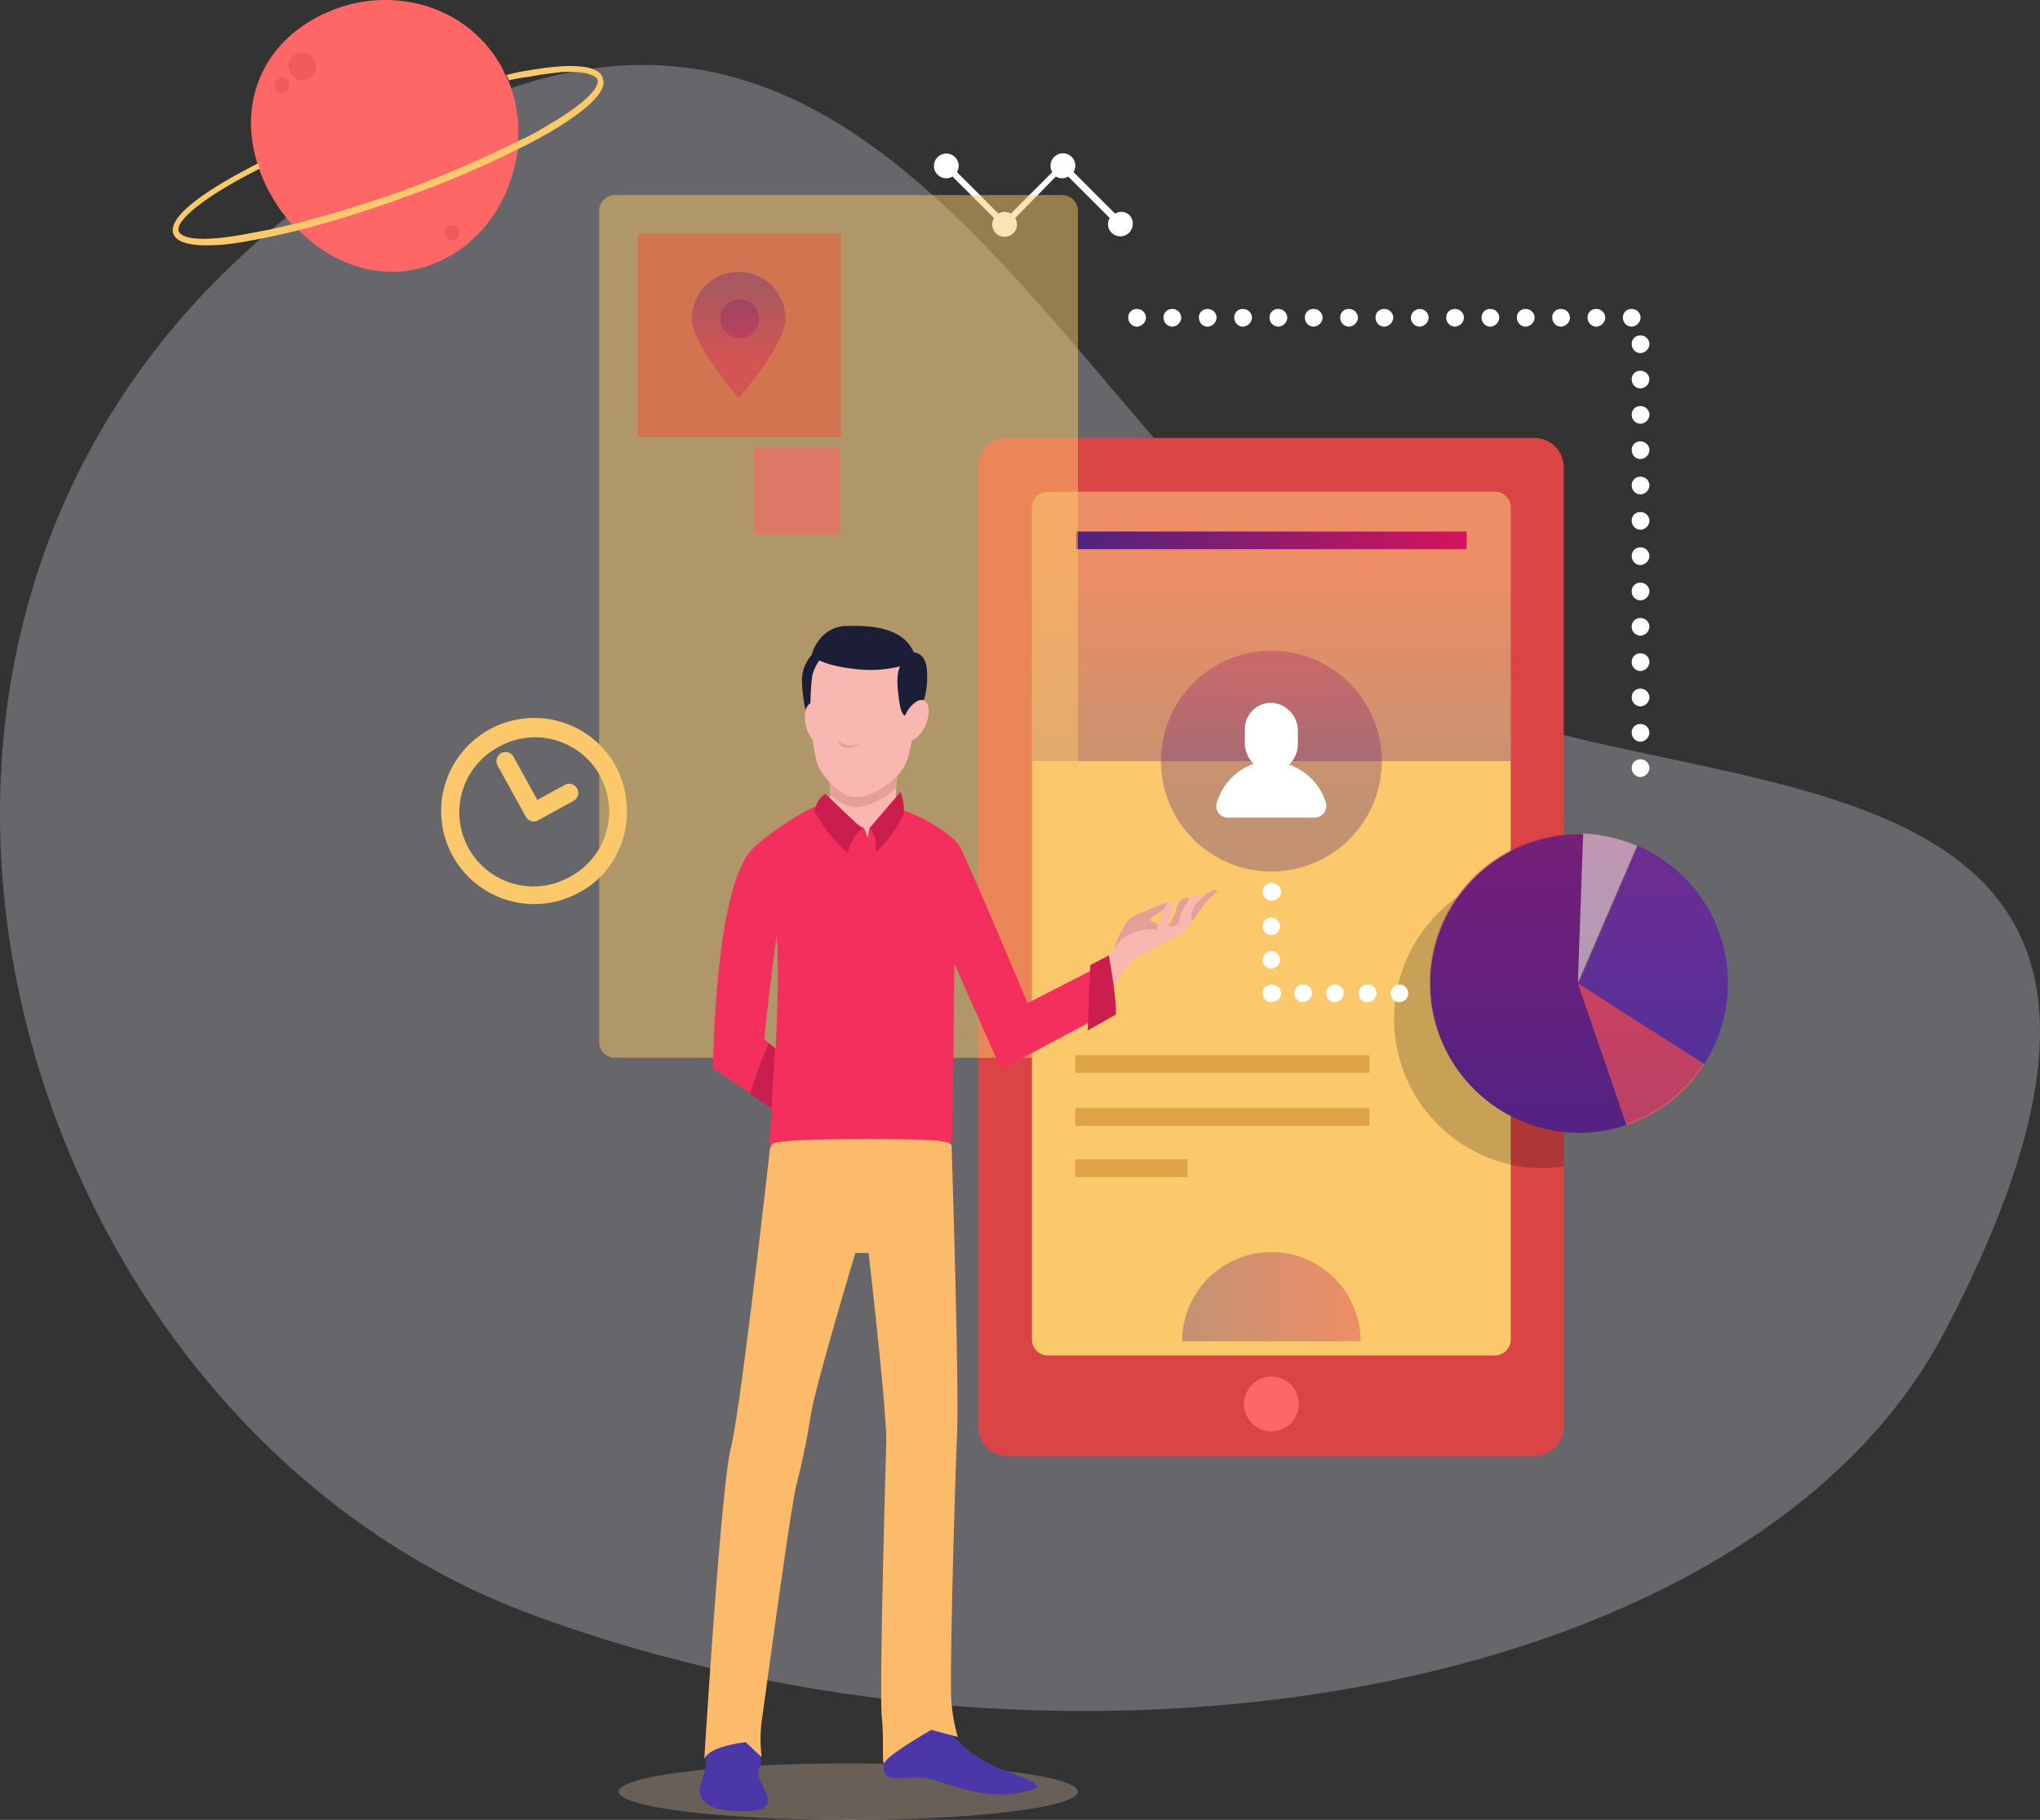 <svg xmlns="http://www.w3.org/2000/svg" xmlns:xlink="http://www.w3.org/1999/xlink" width="409.389" height="365.322" viewBox="0 0 409.389 365.322">
  <rect x="0" y="0" width="409.389" height="365.322" fill="#333333" stroke="none"/>
  <defs>
    <linearGradient id="linear-gradient" x1="0.5" y1="1.161" x2="0.5" y2="0.272" gradientUnits="objectBoundingBox">
      <stop offset="0" stop-color="#4f2280"/>
      <stop offset="1" stop-color="#d4145a"/>
    </linearGradient>
    <linearGradient id="linear-gradient-2" x1="0.5" y1="0.696" x2="0.5" y2="-0.388" xlink:href="#linear-gradient"/>
    <linearGradient id="linear-gradient-3" x1="0.501" y1="0.99" x2="0.501" y2="-0.275" xlink:href="#linear-gradient"/>
    <linearGradient id="linear-gradient-4" x1="-0.001" y1="0.502" x2="1.001" y2="0.502" xlink:href="#linear-gradient"/>
    <linearGradient id="linear-gradient-5" x1="0" y1="0.496" x2="1" y2="0.496" xlink:href="#linear-gradient"/>
    <linearGradient id="linear-gradient-6" x1="0.504" y1="0.057" x2="0.504" y2="0.727" xlink:href="#linear-gradient"/>
    <linearGradient id="linear-gradient-7" x1="0.487" y1="-0.521" x2="0.487" y2="1.657" xlink:href="#linear-gradient"/>
  </defs>
  <g id="Group_3158" data-name="Group 3158" transform="translate(-136.215 -2272.314)">
    <path id="Path_31287" data-name="Path 31287" d="M323.772,139.471C251.232,95.736,216.959-39.041,105.1,41.489c-112.069,80.53-65.6,245.794,41.632,285.744s245.374,17.452,284.062-56.77C497.237,143.465,372.342,168.907,323.772,139.471Z" transform="translate(95.762 2269.015)" fill="#eaebfb" opacity="0.278"/>
    <g id="Group_3102" data-name="Group 3102" transform="translate(170.857 2272.303)">
      <g id="Group_3090" data-name="Group 3090" transform="translate(0.024 0.011)">
        <path id="Path_31238" data-name="Path 31238" d="M14.2,33.108c7.977,8.154,19.676,11.345,30.135,5.5,8.154-4.432,12.94-12.94,14-21.8a191.854,191.854,0,0,1-23.044,9.75A186.911,186.911,0,0,1,14.2,33.108Z" transform="translate(10.929 12.961)" fill="#f66"/>
        <path id="Path_31239" data-name="Path 31239" d="M60.5,16.123l-.532-1.064c-.355-.532-.532-1.241-.886-1.773C51.81.346,35.147-3.731,21.675,3.714,10.507,9.918,6.608,21.44,10.153,32.785c.177.355.177.709.355,1.064a26.787,26.787,0,0,0,2.3,5.141,32.522,32.522,0,0,0,4.432,6.2c6.559-1.6,14-3.9,21.626-6.559a200.208,200.208,0,0,0,23.576-10.1A26.915,26.915,0,0,0,60.5,16.123Z" transform="translate(6.822 -0.011)" fill="#f66"/>
        <path id="Path_31240" data-name="Path 31240" d="M86.309,9.813C85.423,7.332,80.282,6.8,71.242,8.4a36.306,36.306,0,0,0-4.254.886l.532,1.064A32.718,32.718,0,0,1,71.6,9.636c1.773-.355,3.191-.532,4.609-.709a20.8,20.8,0,0,1,6.736,0c1.241.355,2.127.709,2.3,1.241.532,1.418-1.95,4.609-10.281,9.395a42.624,42.624,0,0,1-5.672,3.013,235.132,235.132,0,0,1-23.576,10.1c-7.622,2.659-15.067,4.963-21.626,6.559-3.368.886-6.381,1.418-9.218,1.95-9.395,1.773-13.118.886-13.649-.532C.513,38.53,6.54,33.567,17.531,28.072c-.177-.355-.177-.709-.355-1.064C6.363,32.5-1.082,37.821.159,41.189c.709,1.95,4.254,2.659,10.281,2.127,1.418-.177,3.013-.355,4.786-.709,3.013-.532,6.381-1.241,9.927-2.127a215.977,215.977,0,0,0,21.094-6.559,191.855,191.855,0,0,0,23.044-9.75c2.3-1.064,4.432-2.3,6.382-3.368,7.445-4.432,10.99-7.8,10.813-10.281A1.34,1.34,0,0,1,86.309,9.813Z" transform="translate(-0.024 5.766)" fill="#fbc96b"/>
      </g>
      <path id="Path_31241" data-name="Path 31241" d="M16.948,11.329a2.821,2.821,0,0,1-3.545-1.6,2.656,2.656,0,0,1,1.241-3.545,2.874,2.874,0,0,1,3.723,1.418A2.728,2.728,0,0,1,16.948,11.329Z" transform="translate(10.155 4.616)" fill="#ef5b5b"/>
      <path id="Path_31242" data-name="Path 31242" d="M13.611,11.8a1.579,1.579,0,0,1-1.95-.886A1.467,1.467,0,1,1,14.32,9.67C14.674,10.556,14.32,11.62,13.611,11.8Z" transform="translate(8.884 6.807)" fill="#ef5b5b"/>
      <path id="Path_31243" data-name="Path 31243" d="M32.911,28.5a1.579,1.579,0,0,1-1.95-.886A1.467,1.467,0,1,1,33.62,26.37,1.641,1.641,0,0,1,32.911,28.5Z" transform="translate(23.795 19.71)" fill="#ef5b5b"/>
      <path id="Path_31244" data-name="Path 31244" d="M123.78,29.1a2.562,2.562,0,0,0-1.241.355l-8.331-8.331a2.562,2.562,0,0,0,.355-1.241,2.482,2.482,0,1,0-4.963,0,2.562,2.562,0,0,0,.355,1.241l-8.331,8.331a3.287,3.287,0,0,0-1.241-.355,2.562,2.562,0,0,0-1.241.355l-8.331-8.331a2.562,2.562,0,0,0,.355-1.241,2.482,2.482,0,1,0-2.482,2.482,2.562,2.562,0,0,0,1.241-.355l8.331,8.331a2.562,2.562,0,0,0-.355,1.241,2.482,2.482,0,1,0,4.963,0,3.286,3.286,0,0,0-.355-1.241l8.154-8.331a2.349,2.349,0,0,0,2.482,0l8.331,8.331a2.562,2.562,0,0,0-.355,1.241,2.482,2.482,0,0,0,4.963,0A2.283,2.283,0,0,0,123.78,29.1Z" transform="translate(66.583 13.435)" fill="#fff"/>
      <path id="Path_31245" data-name="Path 31245" d="M208.726,55.45V248.135a5.9,5.9,0,0,1-5.85,5.85H97.05a5.9,5.9,0,0,1-5.85-5.85V55.45a5.9,5.9,0,0,1,5.85-5.85H202.876A5.9,5.9,0,0,1,208.726,55.45Z" transform="translate(70.446 38.314)" fill="#da4444"/>
      <path id="Path_31246" data-name="Path 31246" d="M193.377,58.891V225.873a3.177,3.177,0,0,1-3.191,3.191h-89.7a3.177,3.177,0,0,1-3.191-3.191V58.891a3.177,3.177,0,0,1,3.191-3.191h89.7A3.177,3.177,0,0,1,193.377,58.891Z" transform="translate(75.159 43.027)" fill="#fbc96b"/>
      <g id="Group_3091" data-name="Group 3091" transform="translate(215.003 276.346)">
        <path id="Path_31247" data-name="Path 31247" d="M126.8,166.89h0a5.523,5.523,0,0,1-5.5-5.5h0a5.523,5.523,0,0,1,5.5-5.5h0a5.523,5.523,0,0,1,5.5,5.5h0A5.523,5.523,0,0,1,126.8,166.89Z" transform="translate(-121.3 -155.9)" fill="#f66"/>
      </g>
      <path id="Path_31248" data-name="Path 31248" d="M193.377,58.891v50.875H97.3V58.891a3.177,3.177,0,0,1,3.191-3.191h89.7A3.177,3.177,0,0,1,193.377,58.891Z" transform="translate(75.159 43.027)" opacity="0.33" fill="url(#linear-gradient)"/>
      <circle id="Ellipse_104" data-name="Ellipse 104" cx="22.158" cy="22.158" r="22.158" transform="translate(198.34 130.635)" opacity="0.33" fill="url(#linear-gradient-2)"/>
      <path id="Path_31249" data-name="Path 31249" d="M132.765,92.012a5.77,5.77,0,0,0,1.773-4.077V85.276A5.626,5.626,0,0,0,129.4,79.6a5.264,5.264,0,0,0-5.5,5.318v2.836a5.77,5.77,0,0,0,1.773,4.077,11.972,11.972,0,0,0-7.445,7.977,2.3,2.3,0,0,0,2.3,2.836h17.372a2.387,2.387,0,0,0,2.3-2.836A11.685,11.685,0,0,0,132.765,92.012Z" transform="translate(91.278 61.49)" fill="#fff"/>
      <path id="Path_31250" data-name="Path 31250" d="M172.412,98.709v59.383a34.421,34.421,0,0,1-4.254.355,29.958,29.958,0,0,1,0-59.915h1.064A9.683,9.683,0,0,1,172.412,98.709Z" transform="translate(106.76 76.064)" opacity="0.2"/>
      <g id="Group_3092" data-name="Group 3092" transform="translate(252.228 167.329)">
        <path id="Path_31251" data-name="Path 31251" d="M184.371,139.584a29.711,29.711,0,0,0,4.786-16.131A30.092,30.092,0,0,0,171.077,95.8L159.2,123.453Z" transform="translate(-129.242 -93.318)" fill="#4c37a8"/>
        <path id="Path_31252" data-name="Path 31252" d="M181.83,152.82l-9.572-28.362L173.321,94.5h-1.064a29.958,29.958,0,0,0,0,59.915A29.315,29.315,0,0,0,181.83,152.82Z" transform="translate(-142.3 -94.323)" fill="#552283"/>
        <path id="Path_31253" data-name="Path 31253" d="M168.85,139.762a29.042,29.042,0,0,0,15.6-12.231L159.1,111.4Z" transform="translate(-129.32 -81.265)" fill="#eb5259"/>
        <path id="Path_31254" data-name="Path 31254" d="M170.977,96.882A32.076,32.076,0,0,0,160.164,94.4L159.1,124.358Z" transform="translate(-129.32 -94.4)" fill="#c5d7d8"/>
      </g>
      <path id="Path_31255" data-name="Path 31255" d="M184.034,96.882A32.077,32.077,0,0,0,173.221,94.4h-1.064a29.958,29.958,0,0,0,0,59.915,28.549,28.549,0,0,0,9.572-1.6,29.042,29.042,0,0,0,15.6-12.231,29.811,29.811,0,0,0-13.295-43.607Z" transform="translate(109.851 72.929)" opacity="0.33" fill="url(#linear-gradient-3)"/>
      <g id="Group_3093" data-name="Group 3093" transform="translate(218.725 177.255)">
        <path id="Path_31256" data-name="Path 31256" d="M125.173,103.545a1.818,1.818,0,0,1-1.773-1.773,1.066,1.066,0,0,1,.177-.709c0-.177.177-.355.355-.532l.177-.177c.177,0,.177-.177.355-.177s.177,0,.355-.177h.709c.177,0,.177,0,.355.177.177,0,.177.177.355.177s.177.177.355.177c.177.177.355.355.355.532s.177.355.177.709a1.609,1.609,0,0,1-.532,1.241A2.357,2.357,0,0,1,125.173,103.545Z" transform="translate(-123.4 -100)" fill="#fff"/>
        <path id="Path_31257" data-name="Path 31257" d="M123.4,112.409a1.906,1.906,0,0,1,1.773-1.773h0a1.906,1.906,0,0,1,1.773,1.773h0a1.906,1.906,0,0,1-1.773,1.773h0A1.776,1.776,0,0,1,123.4,112.409Zm0-6.736a1.906,1.906,0,0,1,1.773-1.773h0a1.906,1.906,0,0,1,1.773,1.773h0a1.906,1.906,0,0,1-1.773,1.773h0A1.776,1.776,0,0,1,123.4,105.673Z" transform="translate(-123.4 -96.987)" fill="#fff"/>
        <path id="Path_31258" data-name="Path 31258" d="M125.173,115.045a1.609,1.609,0,0,1-1.241-.532c-.177-.177-.355-.355-.355-.532s-.177-.355-.177-.709a1.609,1.609,0,0,1,.532-1.241l.177-.177c.177,0,.177-.177.355-.177s.177,0,.355-.177h.709c.177,0,.177,0,.355.177.177,0,.177.177.355.177s.177.177.355.177c.177.177.355.355.355.532s.177.532.177.709a1.609,1.609,0,0,1-.532,1.241A2.357,2.357,0,0,1,125.173,115.045Z" transform="translate(-123.4 -91.115)" fill="#fff"/>
        <path id="Path_31259" data-name="Path 31259" d="M139.94,113.273a1.675,1.675,0,0,1,1.773-1.773h0a1.675,1.675,0,0,1,1.773,1.773h0a1.776,1.776,0,0,1-1.773,1.773h0A1.675,1.675,0,0,1,139.94,113.273Zm-6.559,0a1.776,1.776,0,0,1,1.773-1.773h0a1.776,1.776,0,0,1,1.773,1.773h0a1.906,1.906,0,0,1-1.773,1.773h0A1.776,1.776,0,0,1,133.381,113.273Zm-6.382,0a1.675,1.675,0,0,1,1.773-1.773h0a1.675,1.675,0,0,1,1.773,1.773h0a1.906,1.906,0,0,1-1.773,1.773h0A1.776,1.776,0,0,1,127,113.273Z" transform="translate(-120.618 -91.115)" fill="#fff"/>
        <path id="Path_31260" data-name="Path 31260" d="M139.673,115.045a1.755,1.755,0,0,1-1.241-3.013,1.714,1.714,0,0,1,2.482,0,1.773,1.773,0,0,1-1.241,3.013Z" transform="translate(-112.197 -91.115)" fill="#fff"/>
      </g>
      <rect id="Rectangle_1041" data-name="Rectangle 1041" width="59.029" height="3.545" transform="translate(181.145 211.822)" fill="#dda345"/>
      <rect id="Rectangle_1042" data-name="Rectangle 1042" width="59.029" height="3.545" transform="translate(181.145 222.458)" fill="#dda345"/>
      <rect id="Rectangle_1043" data-name="Rectangle 1043" width="22.513" height="3.545" transform="translate(181.145 232.739)" fill="#dda345"/>
      <path id="Path_31261" data-name="Path 31261" d="M114.3,159.7a17.9,17.9,0,1,1,35.807,0" transform="translate(88.294 109.552)" opacity="0.33" fill="url(#linear-gradient-4)"/>
      <rect id="Rectangle_1044" data-name="Rectangle 1044" width="78.351" height="3.545" transform="translate(181.322 106.704)" fill="url(#linear-gradient-5)"/>
      <path id="Path_31262" data-name="Path 31262" d="M209.24,127.177a1.675,1.675,0,0,1,1.773-1.773h0a1.776,1.776,0,0,1,1.773,1.773h0a1.906,1.906,0,0,1-1.773,1.773h0A1.776,1.776,0,0,1,209.24,127.177Zm0-7.091a1.675,1.675,0,0,1,1.773-1.773h0a1.776,1.776,0,0,1,1.773,1.773h0a1.906,1.906,0,0,1-1.773,1.773h0A1.776,1.776,0,0,1,209.24,120.087Zm0-7.091a1.675,1.675,0,0,1,1.773-1.773h0A1.776,1.776,0,0,1,212.786,113h0a1.906,1.906,0,0,1-1.773,1.773h0A1.776,1.776,0,0,1,209.24,113Zm0-7.091a1.675,1.675,0,0,1,1.773-1.773h0a1.776,1.776,0,0,1,1.773,1.773h0a1.906,1.906,0,0,1-1.773,1.773h0A1.776,1.776,0,0,1,209.24,105.906Zm0-7.091a1.675,1.675,0,0,1,1.773-1.773h0a1.776,1.776,0,0,1,1.773,1.773h0a1.906,1.906,0,0,1-1.773,1.773h0A1.776,1.776,0,0,1,209.24,98.815Zm0-7.091a1.675,1.675,0,0,1,1.773-1.773h0a1.776,1.776,0,0,1,1.773,1.773h0a1.906,1.906,0,0,1-1.773,1.773h0A1.776,1.776,0,0,1,209.24,91.724Zm0-7.091a1.675,1.675,0,0,1,1.773-1.773h0a1.776,1.776,0,0,1,1.773,1.773h0a1.906,1.906,0,0,1-1.773,1.773h0A1.776,1.776,0,0,1,209.24,84.634Zm0-7.091a1.675,1.675,0,0,1,1.773-1.773h0a1.776,1.776,0,0,1,1.773,1.773h0a1.906,1.906,0,0,1-1.773,1.773h0A1.776,1.776,0,0,1,209.24,77.543Zm0-7.091a1.675,1.675,0,0,1,1.773-1.773h0a1.776,1.776,0,0,1,1.773,1.773h0a1.906,1.906,0,0,1-1.773,1.773h0A1.776,1.776,0,0,1,209.24,70.453Zm0-7.091a1.675,1.675,0,0,1,1.773-1.773h0a1.776,1.776,0,0,1,1.773,1.773h0a1.906,1.906,0,0,1-1.773,1.773h0A1.776,1.776,0,0,1,209.24,63.362Zm0-7.091a1.675,1.675,0,0,1,1.773-1.773h0a1.776,1.776,0,0,1,1.773,1.773h0a1.906,1.906,0,0,1-1.773,1.773h0A1.776,1.776,0,0,1,209.24,56.272Zm0-7.091a1.675,1.675,0,0,1,1.773-1.773h0a1.776,1.776,0,0,1,1.773,1.773h0a1.906,1.906,0,0,1-1.773,1.773h0A1.776,1.776,0,0,1,209.24,49.181Zm0-7.091a1.675,1.675,0,0,1,1.773-1.773h0a1.776,1.776,0,0,1,1.773,1.773h0a1.906,1.906,0,0,1-1.773,1.773h0A1.776,1.776,0,0,1,209.24,42.091Zm-1.773-5.318A1.675,1.675,0,0,1,209.24,35h0a1.776,1.776,0,0,1,1.773,1.773h0a1.906,1.906,0,0,1-1.773,1.773h0A1.776,1.776,0,0,1,207.468,36.773Zm-7.091,0A1.675,1.675,0,0,1,202.15,35h0a1.776,1.776,0,0,1,1.773,1.773h0a1.906,1.906,0,0,1-1.773,1.773h0A1.776,1.776,0,0,1,200.377,36.773Zm-7.091,0A1.675,1.675,0,0,1,195.059,35h0a1.776,1.776,0,0,1,1.773,1.773h0a1.906,1.906,0,0,1-1.773,1.773h0A1.776,1.776,0,0,1,193.287,36.773Zm-7.091,0A1.675,1.675,0,0,1,187.969,35h0a1.776,1.776,0,0,1,1.773,1.773h0a1.906,1.906,0,0,1-1.773,1.773h0A1.776,1.776,0,0,1,186.2,36.773Zm-7.091,0A1.675,1.675,0,0,1,180.878,35h0a1.776,1.776,0,0,1,1.773,1.773h0a1.906,1.906,0,0,1-1.773,1.773h0A1.776,1.776,0,0,1,179.106,36.773Zm-7.091,0A1.675,1.675,0,0,1,173.788,35h0a1.776,1.776,0,0,1,1.773,1.773h0a1.906,1.906,0,0,1-1.773,1.773h0A1.776,1.776,0,0,1,172.015,36.773Zm-7.091,0A1.776,1.776,0,0,1,166.7,35h0a1.776,1.776,0,0,1,1.773,1.773h0a1.906,1.906,0,0,1-1.773,1.773h0A1.776,1.776,0,0,1,164.924,36.773Zm-7.091,0A1.675,1.675,0,0,1,159.606,35h0a1.776,1.776,0,0,1,1.773,1.773h0a1.906,1.906,0,0,1-1.773,1.773h0A1.776,1.776,0,0,1,157.834,36.773Zm-7.091,0A1.675,1.675,0,0,1,152.516,35h0a1.776,1.776,0,0,1,1.773,1.773h0a1.906,1.906,0,0,1-1.773,1.773h0A1.776,1.776,0,0,1,150.743,36.773Zm-7.091,0A1.675,1.675,0,0,1,145.425,35h0a1.776,1.776,0,0,1,1.773,1.773h0a1.906,1.906,0,0,1-1.773,1.773h0A1.776,1.776,0,0,1,143.653,36.773Zm-7.091,0A1.675,1.675,0,0,1,138.335,35h0a1.776,1.776,0,0,1,1.773,1.773h0a1.906,1.906,0,0,1-1.773,1.773h0A1.776,1.776,0,0,1,136.562,36.773Zm-7.091,0A1.675,1.675,0,0,1,131.244,35h0a1.776,1.776,0,0,1,1.773,1.773h0a1.906,1.906,0,0,1-1.773,1.773h0A1.776,1.776,0,0,1,129.472,36.773Zm-7.091,0A1.675,1.675,0,0,1,124.154,35h0a1.776,1.776,0,0,1,1.773,1.773h0a1.906,1.906,0,0,1-1.773,1.773h0A1.776,1.776,0,0,1,122.381,36.773Zm-7.091,0A1.675,1.675,0,0,1,117.063,35h0a1.776,1.776,0,0,1,1.773,1.773h0a1.906,1.906,0,0,1-1.773,1.773h0A1.776,1.776,0,0,1,115.291,36.773Zm-7.091,0A1.675,1.675,0,0,1,109.973,35h0a1.776,1.776,0,0,1,1.773,1.773h0a1.906,1.906,0,0,1-1.773,1.773h0A1.776,1.776,0,0,1,108.2,36.773Z" transform="translate(83.581 27.034)" fill="#fff"/>
      <g id="Group_3095" data-name="Group 3095" transform="translate(85.6 39.167)">
        <path id="Path_31263" data-name="Path 31263" d="M144.377,25.291V192.1a3.177,3.177,0,0,1-3.191,3.191h-89.7A3.177,3.177,0,0,1,48.3,192.1V25.291A3.177,3.177,0,0,1,51.491,22.1h89.7A3.177,3.177,0,0,1,144.377,25.291Z" transform="translate(-48.3 -22.1)" fill="#fbc96b" opacity="0.5"/>
        <g id="Group_3094" data-name="Group 3094" transform="translate(7.8 7.8)">
          <rect id="Rectangle_1045" data-name="Rectangle 1045" width="40.771" height="40.771" fill="#ea5d3f" opacity="0.6"/>
          <rect id="Rectangle_1046" data-name="Rectangle 1046" width="17.372" height="17.372" transform="translate(23.222 42.898)" fill="#f66" opacity="0.6"/>
        </g>
      </g>
      <g id="Group_3098" data-name="Group 3098" transform="translate(89.5 125.64)">
        <ellipse id="Ellipse_105" data-name="Ellipse 105" cx="46.089" cy="5.672" rx="46.089" ry="5.672" transform="translate(0 228.347)" fill="#d8bda7" opacity="0.32"/>
        <path id="Path_31264" data-name="Path 31264" d="M126.923,100.8c.355,0,.532.177,0,.532a17.194,17.194,0,0,0-3.013,3.368c-.886,1.064-2.3,3.368-4.077,4.609s-9.75,4.786-11.168,4.963c-1.241.177-3.368-.177-.709-5.141,1.418-2.659,2.3-3.191,3.9-3.723,1.418-.532,4.786-2.127,5.318-1.95s.177.886-3.368,3.013c-.532.709,2.482,1.6,3.545,1.241,1.064-.177,1.773-4.077,2.482-4.786q1.064-.8,1.6-.532c.355.177-.355,1.241-.886,2.482a2.448,2.448,0,0,0-.177,1.95,49.338,49.338,0,0,1,3.9-4.609C125.683,101.155,125.86,100.977,126.923,100.8Z" transform="translate(-7.093 -47.767)" fill="#e49f98"/>
        <path id="Path_31265" data-name="Path 31265" d="M108.431,116.87a63.842,63.842,0,0,0,4.077-5.85c.709-1.418,4.786-3.191,7.622-2.659,0,0,1.418-4.963,2.3-5.318.886-.532,1.6-.177,1.064.709a22.084,22.084,0,0,0-1.241,3.723s2.127.886,2.482-1.064,1.95-4.609,3.191-4.963,1.241.177.355,1.241c-.886,1.241-1.418,3.191-1.064,3.9.177.532-1.95,2.482-3.9,3.545s-7.091,3.368-8.509,4.963-9.218,12.231-9.218,12.231l-5.5-2.659Z" transform="translate(-12.177 -47.351)" fill="#f8b7b0"/>
        <path id="Path_31266" data-name="Path 31266" d="M82.9,109.149a14.831,14.831,0,0,0,13.472-4.963c1.418-1.95-3.191-3.723-4.963-5.672a5.816,5.816,0,0,1-1.064-3.723,39.594,39.594,0,0,1,1.064-8.331L76.7,83.8s.532,7.445.532,10.281a2.628,2.628,0,0,1-.177,1.241c-.532,1.773-2.3,2.482-5.141,4.786C68.365,102.767,75.455,108.085,82.9,109.149Z" transform="translate(-34.685 -60.901)" fill="#f8b7b0"/>
        <path id="Path_31267" data-name="Path 31267" d="M73.811,86.861c-1.241-.177-1.95.177-2.482-5.672-.177-2.482-.177-4.609,2.3-7.268,0,0,3.191-.709,3.545,3.368S76.47,86.152,73.811,86.861Z" transform="translate(-34.458 -68.571)" fill="#1c1e38"/>
        <path id="Path_31268" data-name="Path 31268" d="M74.57,94.081v.532a8.079,8.079,0,0,0,5.141,2.659c2.3,0,5.318-1.241,8.154-3.723a69.437,69.437,0,0,1,1.064-7.091L74.216,83.8C74.038,83.8,74.57,91.245,74.57,94.081Z" transform="translate(-32.204 -60.901)" fill="#e49f98"/>
        <path id="Path_31269" data-name="Path 31269" d="M93.109,88.263c-.709,6.382-1.064,9.395-3.9,12.054s-5.672,3.9-7.977,3.9c-2.836,0-7.091-4.432-7.8-7.268a51.156,51.156,0,0,1-.886-16.84c.532-3.545,4.786-7.8,9.395-7.8C86.373,72.132,94.7,72.664,93.109,88.263Z" transform="translate(-33.726 -69.796)" fill="#f8b7b0"/>
        <path id="Path_31270" data-name="Path 31270" d="M71.789,84.215c.532,2.3,1.95,3.9,3.191,3.723,1.241-.355,1.773-2.3,1.241-4.609s-1.95-3.9-3.191-3.723S71.258,81.91,71.789,84.215Z" transform="translate(-34.21 -64.152)" fill="#f8b7b0"/>
        <path id="Path_31271" data-name="Path 31271" d="M93.317,77.827s-5.141,2.836-13.295,1.6C72.4,78.359,72.4,76.409,72.4,76.409s1.418-5.141,6.559-5.5C84.277,70.736,91.9,71.091,93.317,77.827Z" transform="translate(-33.579 -70.882)" fill="#1c1e38"/>
        <path id="Path_31272" data-name="Path 31272" d="M84.611,86.861c-1.241-.177-1.95.177-2.482-5.672-.177-2.482-.177-4.609,2.3-7.268,0,0,3.191-.709,3.545,3.368S87.27,86.152,84.611,86.861Z" transform="translate(-26.114 -68.571)" fill="#1c1e38"/>
        <path id="Path_31273" data-name="Path 31273" d="M124.306,130.984l14.89-7.622,1.418,9.4-21.626,11.522-9.395-21.272s-.177,31.73-.532,36.162c-.355,4.254-1.418,4.786-3.368,4.786H75.736c-2.127,0-3.545-2.127-3.191-6.027.355-3.191,2.3-28.894,1.418-40.593,0,0-1.418,9.927-2.482,20.917l18.79,16.486-2.482,7.445L61.2,144.1s.177-36.871,8.154-44.316c3.013-2.836,10.459-7.977,13.827-8.686l8.331,4.786.709,1.95.355-1.95,5.318-3.9c4.963.886,12.054,5.672,12.94,7.8C113.138,104.395,124.306,130.984,124.306,130.984Z" transform="translate(-42.233 -55.261)" fill="#f22f5d"/>
        <path id="Path_31274" data-name="Path 31274" d="M83.141,82.514c-.886,2.127-.709,4.432.532,4.786,1.064.532,2.836-.886,3.723-3.191.886-2.127.709-4.432-.532-4.786C85.8,78.969,84.028,80.387,83.141,82.514Z" transform="translate(-25.708 -64.402)" fill="#f8b7b0"/>
        <path id="Path_31275" data-name="Path 31275" d="M74.827,89.9A5.085,5.085,0,0,0,72.7,93.445a30.869,30.869,0,0,0,6.559,8.331S80.5,97.7,82.272,96.991Z" transform="translate(-33.347 -56.188)" fill="#cc1d4f"/>
        <path id="Path_31276" data-name="Path 31276" d="M85.1,89.7a9.634,9.634,0,0,1,.709,4.254s-2.127,4.963-5.672,7.8c0,0,.532-3.013-1.241-4.786Z" transform="translate(-28.557 -56.343)" fill="#cc1d4f"/>
        <g id="Group_3096" data-name="Group 3096" transform="translate(26.412 83.7)">
          <path id="Path_31277" data-name="Path 31277" d="M70.363,119.164c-.177,4.432-.532,8.686-.709,12.054L65.4,128.381A81.949,81.949,0,0,1,69.123,118.1Z" transform="translate(-65.4 -118.1)" fill="#cc1d4f"/>
        </g>
        <g id="Group_3097" data-name="Group 3097" transform="translate(16.293 103.022)">
          <path id="Path_31278" data-name="Path 31278" d="M70.874,198.288c.532,2.127,1.6,3.723.886,4.963s-.177,2.127.532,3.723c.709,1.773,3.191,5.141-3.191,5.141-6.913.177-10.281-1.6-9.218-5.318,1.241-3.723,1.064-4.963.886-6.2a3.918,3.918,0,0,1,1.064-3.191C62.72,196.515,69.988,194.388,70.874,198.288Z" transform="translate(-59.691 -77.217)" fill="#4c37a8"/>
          <path id="Path_31279" data-name="Path 31279" d="M93.631,197.025c.532,1.241,3.545,4.432,7.977,6.736,4.254,2.3,13.472,4.254,7.977,5.5-5.318,1.241-9.04,1.064-17.195-1.6C89.022,206.6,89.2,206.6,85.654,206.6c-3.723.177-6.382,1.064-4.609-6.027C82.64,193.657,91.858,192.771,93.631,197.025Z" transform="translate(-43.627 -78.435)" fill="#4c37a8"/>
          <path id="Path_31280" data-name="Path 31280" d="M73.318,131.482s0-1.6,1.241-1.773S77.926,129,92.639,129s17.195.355,17.195,1.418c0,0,1.6,49.988,1.064,58.5-.355,8.331-1.6,49.811-1.064,53.534a35.748,35.748,0,0,0,1.241,6.559l-5.318-1.418s-8.331,4.786-9.218,6.382-.177-3.545-.709-8.863.709-49.1.886-55.129-3.545-38.112-3.545-38.112H90.512s-7.622,25.349-8.863,32.085c-1.064,6.736-2.127,11.168-3.013,14.713-1.241,5.141-6.381,43.607-6.913,47.152a28.807,28.807,0,0,0,0,7.268l-3.191-3.014s-7.268.709-8.331,3.368c0,0,3.368-54.952,5.318-62.4S73.318,131.482,73.318,131.482Z" transform="translate(-59.298 -129)" fill="#fcba6b"/>
        </g>
        <path id="Path_31281" data-name="Path 31281" d="M75.3,83.8a2.2,2.2,0,0,0,2.3,1.6,2.763,2.763,0,0,0,2.127-1.064,3,3,0,0,1-1.773.532A3.111,3.111,0,0,1,75.3,83.8Z" transform="translate(-31.339 -60.901)" fill="#e49f98"/>
        <path id="Path_31282" data-name="Path 31282" d="M107.854,108.2s1.6,8.686,1.418,11.877l-5.672,3.191.532-13.118Z" transform="translate(-9.473 -42.049)" fill="#cc1d4f"/>
      </g>
      <g id="Group_3099" data-name="Group 3099" transform="translate(104.213 54.589)">
        <path id="Path_31283" data-name="Path 31283" d="M77.59,40.195c0,5.141-9.395,15.954-9.395,15.954S58.8,45.336,58.8,40.195a9.395,9.395,0,1,1,18.79,0Z" transform="translate(-58.8 -30.8)" opacity="0.33" fill="url(#linear-gradient-6)"/>
        <path id="Path_31284" data-name="Path 31284" d="M69.8,37.8a3.9,3.9,0,1,1-3.9-3.9A3.934,3.934,0,0,1,69.8,37.8Z" transform="translate(-56.328 -28.405)" opacity="0.33" fill="url(#linear-gradient-7)"/>
      </g>
      <g id="Group_3101" data-name="Group 3101" transform="translate(53.881 144.118)">
        <g id="Group_3100" data-name="Group 3100">
          <path id="Path_31285" data-name="Path 31285" d="M58.048,116.393a18.681,18.681,0,1,1,7.445-25.349C70.28,100.262,67.089,111.607,58.048,116.393ZM41.917,87.145A14.876,14.876,0,1,0,56.276,113.2,14.876,14.876,0,1,0,41.917,87.145Z" transform="translate(-30.406 -81.306)" fill="#fbc96b"/>
          <path id="Path_31286" data-name="Path 31286" d="M52.154,94.981l-7.091,3.9a1.794,1.794,0,0,1-2.482-.709L36.909,87.891A1.825,1.825,0,0,1,40.1,86.118L44.886,94.8l5.5-3.013a1.825,1.825,0,0,1,1.773,3.191Z" transform="translate(-25.575 -78.329)" fill="#fbc96b"/>
        </g>
      </g>
    </g>
  </g>
</svg>
